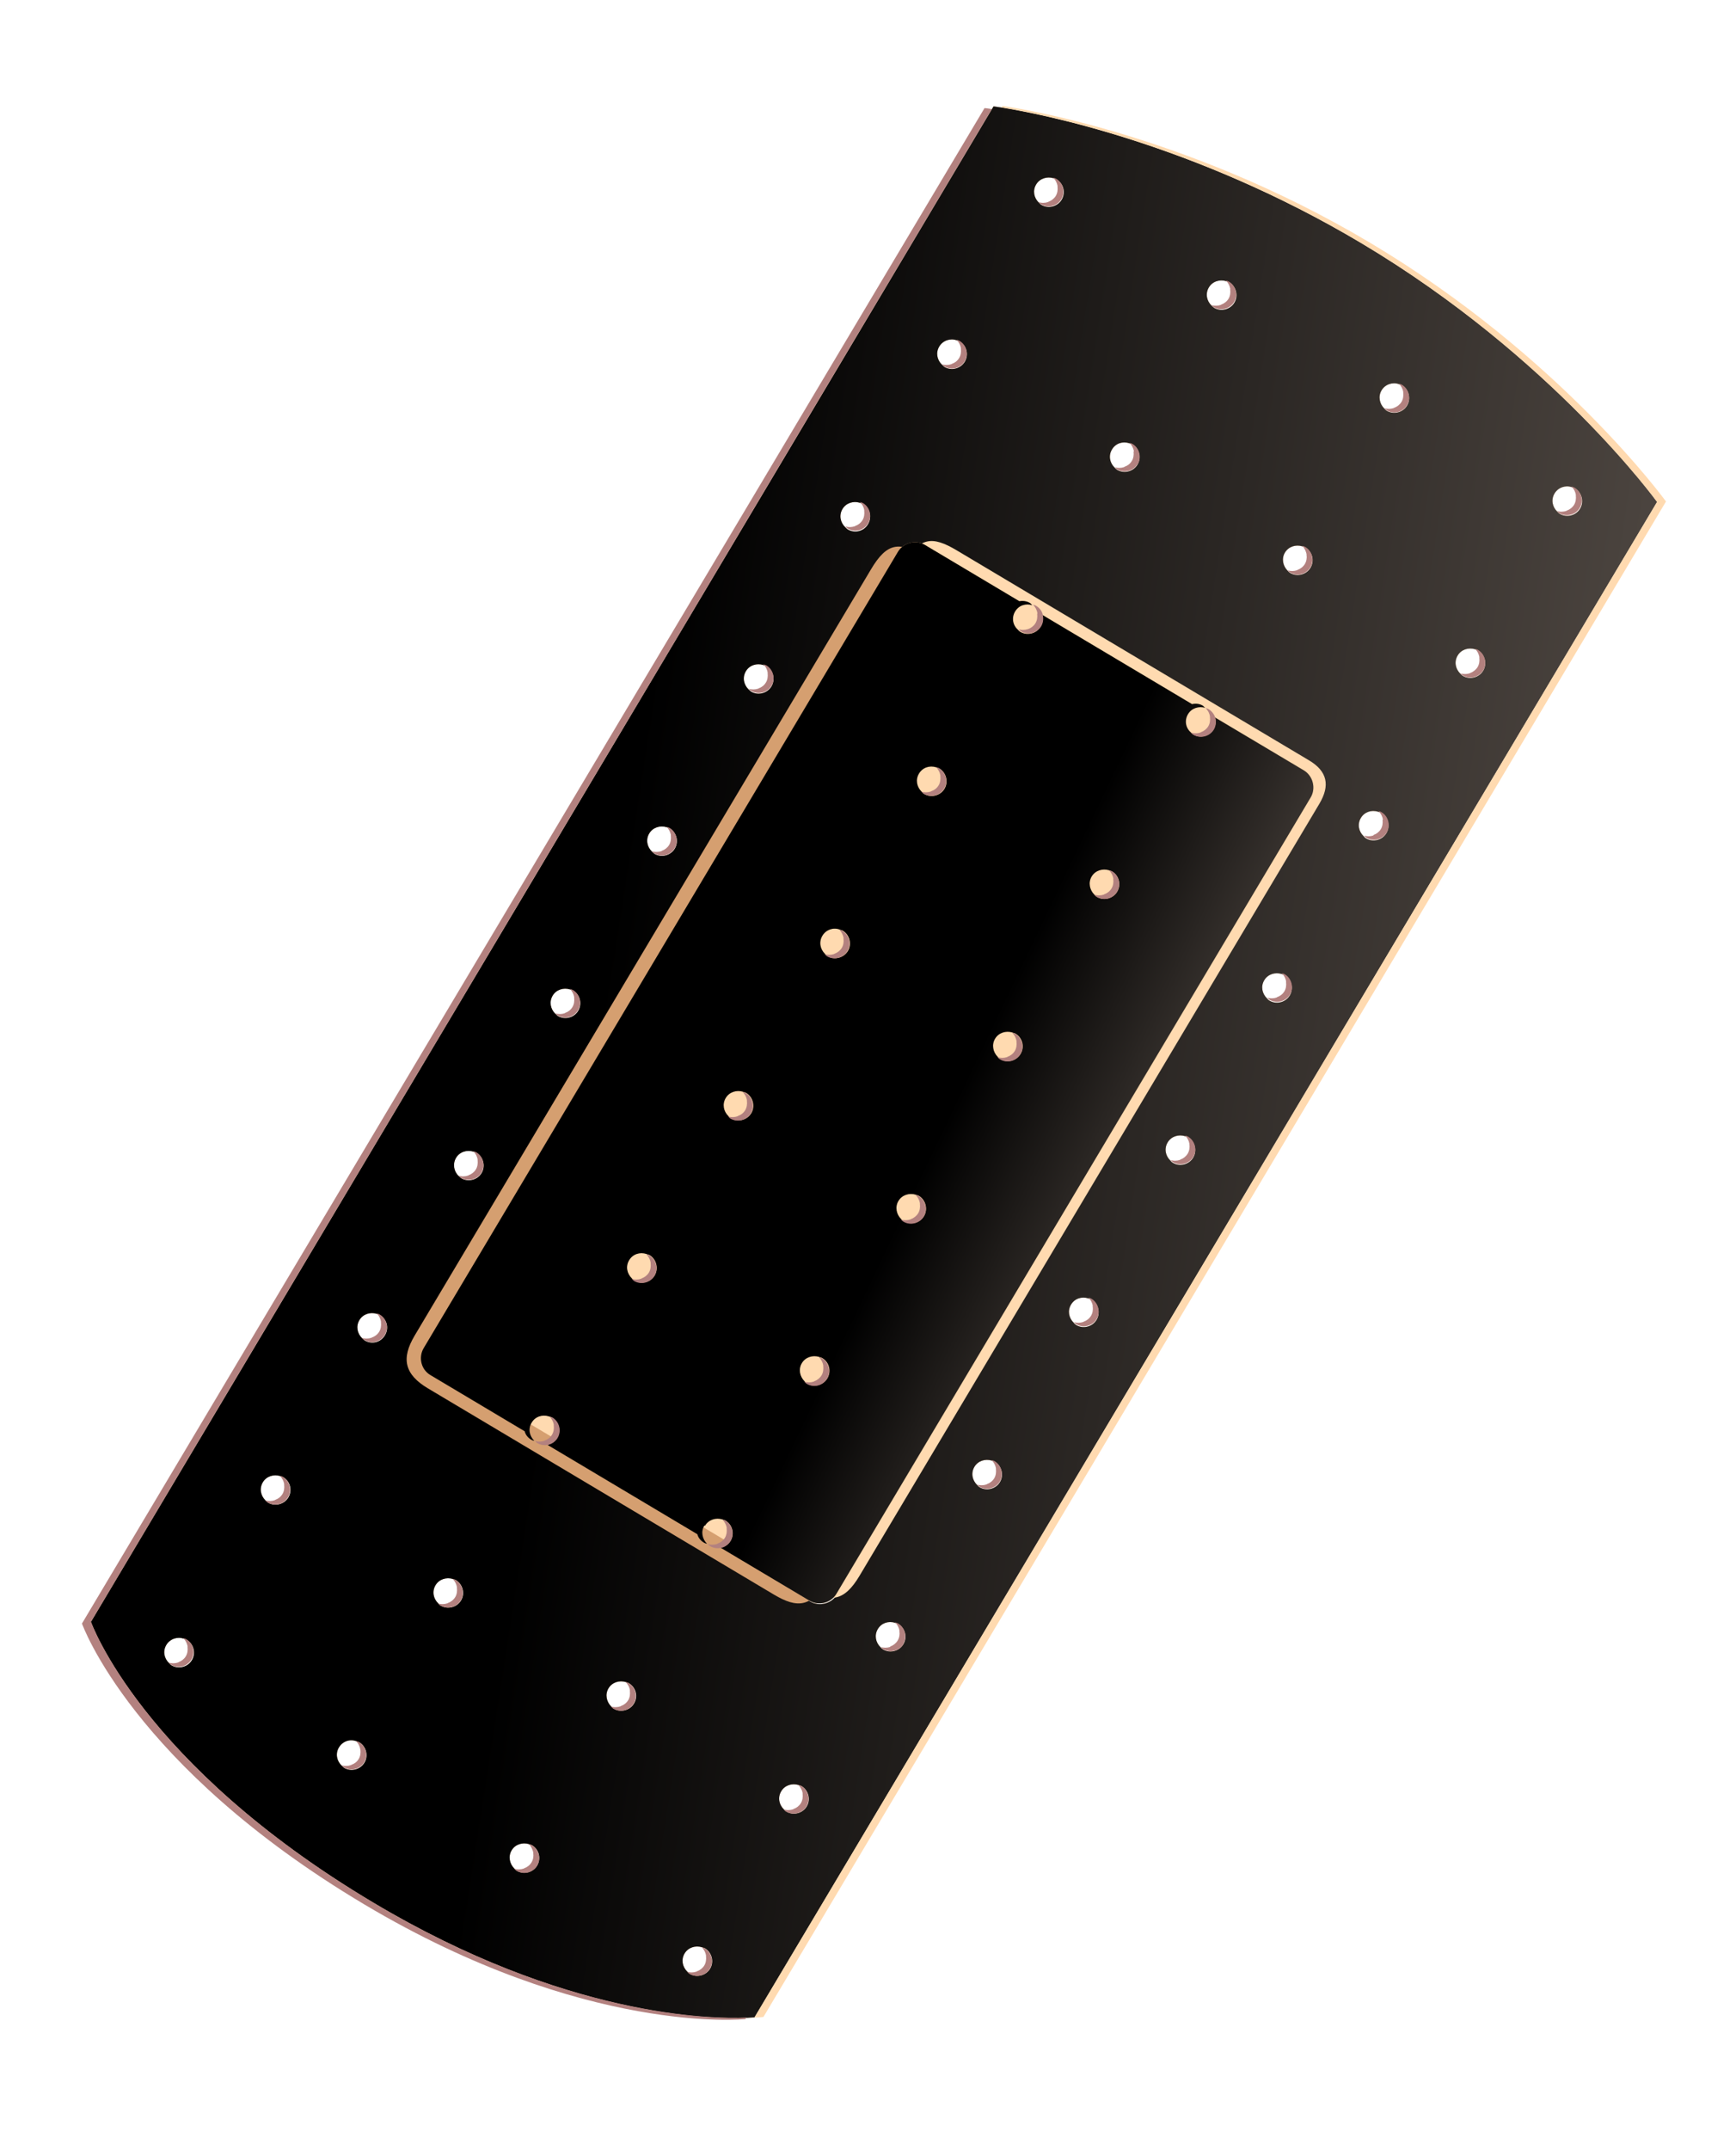 <svg width="42" height="52" viewBox="0 0 42 52" fill="none" xmlns="http://www.w3.org/2000/svg">
<path d="M9.031 46.014C13.673 48.78 17.206 48.837 18.058 48.798L18.075 48.8C18.188 48.794 18.255 48.788 18.255 48.788L40.091 12.138C40.091 12.138 37.555 8.634 32.941 5.884C28.849 3.447 25.118 2.744 24.238 2.602C24.113 2.582 24.037 2.573 24.037 2.573L2.2 39.223C2.2 39.223 3.415 42.668 9.031 46.014ZM12.444 45.19C12.33 45.076 12.29 44.898 12.378 44.75C12.466 44.602 12.642 44.552 12.796 44.598C12.816 44.61 12.844 44.609 12.871 44.625C13.046 44.729 13.096 44.95 12.996 45.118C12.896 45.286 12.671 45.343 12.503 45.243C12.476 45.227 12.46 45.208 12.444 45.19ZM8.325 42.754C8.325 42.754 8.282 42.719 8.266 42.7C8.145 42.583 8.112 42.408 8.2 42.261C8.288 42.113 8.461 42.052 8.618 42.109C8.638 42.121 8.673 42.124 8.693 42.136C8.861 42.236 8.918 42.461 8.818 42.629C8.718 42.797 8.493 42.854 8.325 42.754ZM16.629 47.683C16.508 47.565 16.475 47.391 16.563 47.243C16.651 47.096 16.827 47.045 16.981 47.092C17.001 47.104 17.029 47.102 17.056 47.118C17.224 47.218 17.281 47.444 17.181 47.611C17.081 47.779 16.856 47.837 16.688 47.736C16.661 47.72 16.645 47.702 16.629 47.683ZM10.603 38.777C10.482 38.66 10.449 38.485 10.537 38.338C10.625 38.19 10.801 38.14 10.955 38.186C10.975 38.198 11.004 38.197 11.03 38.213C11.198 38.313 11.255 38.538 11.155 38.706C11.055 38.874 10.83 38.931 10.662 38.831C10.635 38.815 10.619 38.796 10.603 38.777ZM6.484 36.341C6.484 36.341 6.441 36.306 6.425 36.288C6.304 36.17 6.271 35.996 6.359 35.848C6.447 35.7 6.623 35.65 6.777 35.697C6.797 35.709 6.825 35.707 6.852 35.723C7.027 35.827 7.077 36.048 6.977 36.216C6.877 36.384 6.652 36.441 6.484 36.341ZM14.788 41.271C14.674 41.157 14.634 40.979 14.722 40.831C14.81 40.683 14.986 40.633 15.14 40.679C15.16 40.691 15.188 40.69 15.215 40.706C15.39 40.81 15.44 41.031 15.34 41.199C15.24 41.367 15.015 41.424 14.847 41.324C14.82 41.308 14.804 41.289 14.788 41.271ZM18.966 43.76C18.845 43.642 18.812 43.468 18.901 43.32C18.988 43.173 19.164 43.122 19.318 43.169C19.339 43.181 19.367 43.179 19.394 43.196C19.561 43.295 19.619 43.521 19.518 43.689C19.418 43.856 19.193 43.913 19.025 43.813C18.998 43.797 18.982 43.779 18.966 43.76ZM17.05 37.321C16.97 37.273 16.916 37.195 16.89 37.116L13.262 34.955C13.177 34.977 13.087 34.96 13.006 34.912C12.979 34.896 12.963 34.877 12.947 34.858C12.927 34.846 12.899 34.848 12.872 34.832C12.791 34.784 12.737 34.706 12.712 34.627L10.428 33.266C10.213 33.138 10.133 32.845 10.269 32.616L21.743 13.357C21.875 13.136 22.169 13.056 22.39 13.188L24.681 14.553C24.763 14.538 24.857 14.548 24.937 14.596C24.964 14.612 24.98 14.631 24.997 14.649C25.017 14.662 25.045 14.66 25.072 14.676C25.152 14.724 25.206 14.802 25.232 14.881L28.859 17.042C28.945 17.02 29.035 17.038 29.116 17.085C29.142 17.102 29.159 17.12 29.175 17.139C29.195 17.151 29.223 17.149 29.25 17.166C29.331 17.213 29.384 17.291 29.41 17.37L31.56 18.651C31.782 18.783 31.858 19.083 31.725 19.305L20.251 38.564C20.119 38.785 19.819 38.861 19.597 38.729L17.454 37.453C17.368 37.474 17.279 37.457 17.198 37.409C17.171 37.393 17.155 37.374 17.139 37.356C17.119 37.344 17.09 37.345 17.064 37.329L17.05 37.321ZM8.821 32.418C8.821 32.418 8.778 32.383 8.762 32.365C8.641 32.247 8.608 32.073 8.696 31.925C8.784 31.777 8.96 31.727 9.114 31.774C9.134 31.786 9.163 31.784 9.189 31.8C9.364 31.904 9.418 32.119 9.314 32.293C9.21 32.468 8.996 32.522 8.821 32.418ZM11.159 28.495C11.159 28.495 11.116 28.461 11.099 28.442C10.981 28.335 10.946 28.15 11.034 28.002C11.122 27.854 11.297 27.804 11.452 27.851C11.472 27.863 11.5 27.861 11.527 27.877C11.695 27.977 11.752 28.203 11.652 28.37C11.552 28.538 11.326 28.595 11.159 28.495ZM13.496 24.572C13.496 24.572 13.453 24.538 13.437 24.519C13.316 24.401 13.283 24.227 13.371 24.079C13.459 23.931 13.635 23.881 13.789 23.928C13.809 23.94 13.837 23.938 13.864 23.954C14.039 24.058 14.089 24.279 13.989 24.447C13.889 24.615 13.664 24.672 13.496 24.572ZM15.833 20.649C15.833 20.649 15.79 20.615 15.774 20.596C15.653 20.478 15.62 20.304 15.708 20.156C15.796 20.009 15.972 19.958 16.126 20.005C16.146 20.017 16.175 20.015 16.201 20.031C16.376 20.135 16.426 20.357 16.326 20.524C16.226 20.692 16.001 20.749 15.833 20.649ZM18.171 16.726C18.171 16.726 18.128 16.692 18.111 16.673C17.99 16.555 17.958 16.381 18.046 16.233C18.134 16.085 18.309 16.035 18.464 16.082C18.484 16.094 18.512 16.092 18.539 16.108C18.713 16.212 18.764 16.434 18.664 16.602C18.564 16.769 18.338 16.826 18.171 16.726ZM20.508 12.803C20.508 12.803 20.465 12.769 20.449 12.75C20.328 12.632 20.295 12.458 20.383 12.31C20.471 12.162 20.647 12.112 20.801 12.159C20.821 12.171 20.849 12.169 20.876 12.185C21.051 12.29 21.101 12.511 21.001 12.678C20.901 12.847 20.683 12.908 20.508 12.803ZM33.417 19.658C33.586 19.758 33.642 19.983 33.542 20.151C33.442 20.319 33.217 20.376 33.049 20.276C33.022 20.26 33.006 20.241 32.99 20.222C32.869 20.105 32.836 19.93 32.924 19.782C33.012 19.635 33.181 19.581 33.342 19.631C33.362 19.643 33.391 19.642 33.417 19.658ZM31.08 23.581C31.248 23.681 31.305 23.906 31.205 24.074C31.105 24.242 30.88 24.299 30.712 24.199C30.685 24.183 30.669 24.164 30.653 24.145C30.532 24.027 30.499 23.853 30.587 23.706C30.675 23.558 30.851 23.508 31.005 23.554C31.025 23.566 31.053 23.565 31.08 23.581ZM28.743 27.504C28.911 27.604 28.968 27.829 28.868 27.997C28.768 28.165 28.543 28.222 28.375 28.122C28.348 28.106 28.332 28.087 28.316 28.068C28.194 27.951 28.162 27.776 28.25 27.628C28.338 27.481 28.513 27.43 28.668 27.477C28.688 27.489 28.716 27.488 28.743 27.504ZM26.406 31.427C26.573 31.527 26.631 31.752 26.53 31.92C26.43 32.088 26.205 32.145 26.037 32.045C26.011 32.029 25.994 32.01 25.978 31.991C25.857 31.873 25.824 31.699 25.912 31.551C26 31.404 26.169 31.349 26.33 31.4C26.351 31.412 26.379 31.411 26.406 31.427ZM24.068 35.349C24.236 35.45 24.293 35.675 24.193 35.843C24.093 36.011 23.868 36.068 23.7 35.968C23.673 35.952 23.657 35.933 23.641 35.914C23.52 35.796 23.487 35.622 23.575 35.474C23.663 35.327 23.839 35.276 23.993 35.323C24.013 35.335 24.041 35.334 24.068 35.349ZM21.303 39.837C21.183 39.719 21.15 39.545 21.238 39.397C21.326 39.25 21.495 39.196 21.656 39.246C21.676 39.258 21.704 39.257 21.731 39.273C21.899 39.373 21.96 39.591 21.856 39.766C21.756 39.934 21.531 39.991 21.363 39.891C21.336 39.874 21.32 39.856 21.303 39.837ZM26.968 11.31C26.847 11.192 26.814 11.018 26.903 10.87C26.991 10.722 27.159 10.668 27.32 10.719C27.341 10.731 27.375 10.733 27.396 10.745C27.564 10.845 27.621 11.07 27.52 11.238C27.421 11.406 27.195 11.463 27.027 11.363C27.001 11.347 26.984 11.328 26.968 11.31ZM22.849 8.874C22.849 8.874 22.806 8.839 22.79 8.82C22.669 8.703 22.636 8.528 22.724 8.381C22.812 8.233 22.992 8.176 23.142 8.229C23.162 8.241 23.191 8.24 23.217 8.256C23.392 8.36 23.442 8.581 23.342 8.749C23.242 8.917 23.017 8.974 22.849 8.874ZM31.153 13.803C31.039 13.69 31 13.511 31.087 13.364C31.176 13.216 31.351 13.165 31.505 13.212C31.526 13.224 31.554 13.223 31.581 13.239C31.755 13.343 31.806 13.564 31.706 13.732C31.605 13.9 31.38 13.957 31.212 13.857C31.186 13.841 31.169 13.822 31.153 13.803ZM35.331 16.293C35.21 16.175 35.178 16.001 35.266 15.853C35.354 15.705 35.529 15.655 35.684 15.701C35.704 15.713 35.732 15.712 35.759 15.728C35.927 15.828 35.984 16.053 35.884 16.221C35.784 16.389 35.559 16.446 35.391 16.346C35.364 16.33 35.348 16.311 35.331 16.293ZM33.491 9.88C33.376 9.767 33.337 9.588 33.425 9.44C33.513 9.293 33.692 9.236 33.843 9.289C33.863 9.301 33.891 9.3 33.918 9.316C34.086 9.416 34.143 9.641 34.043 9.809C33.943 9.977 33.718 10.034 33.55 9.934C33.523 9.918 33.507 9.899 33.491 9.88ZM29.372 7.444C29.372 7.444 29.328 7.409 29.312 7.391C29.191 7.273 29.159 7.099 29.247 6.951C29.335 6.803 29.51 6.753 29.665 6.8C29.685 6.812 29.713 6.81 29.74 6.826C29.908 6.926 29.965 7.151 29.865 7.319C29.765 7.487 29.539 7.544 29.372 7.444ZM37.675 12.373C37.554 12.256 37.522 12.082 37.61 11.934C37.698 11.786 37.877 11.729 38.028 11.782C38.048 11.794 38.076 11.793 38.103 11.809C38.271 11.909 38.328 12.134 38.228 12.302C38.128 12.47 37.903 12.527 37.735 12.427C37.708 12.411 37.692 12.392 37.675 12.373ZM25.686 4.83C25.586 4.998 25.361 5.055 25.193 4.955C25.166 4.939 25.15 4.92 25.134 4.901C25.013 4.784 24.98 4.609 25.068 4.462C25.156 4.314 25.332 4.264 25.486 4.31C25.506 4.322 25.535 4.321 25.561 4.337C25.736 4.441 25.786 4.662 25.686 4.83ZM4.024 39.782C4.113 39.634 4.292 39.577 4.442 39.63C4.463 39.642 4.491 39.641 4.518 39.657C4.692 39.761 4.743 39.982 4.642 40.15C4.542 40.318 4.317 40.375 4.149 40.275C4.122 40.259 4.106 40.24 4.09 40.221C3.969 40.104 3.936 39.93 4.024 39.782Z" fill="#E5B884"/>
<path style="mix-blend-mode:screen" d="M9.031 46.014C13.673 48.78 17.206 48.837 18.058 48.798L18.075 48.8C18.188 48.794 18.255 48.788 18.255 48.788L40.091 12.138C40.091 12.138 37.555 8.634 32.941 5.884C28.849 3.447 25.118 2.744 24.238 2.602C24.113 2.582 24.037 2.573 24.037 2.573L2.2 39.223C2.2 39.223 3.415 42.668 9.031 46.014ZM12.444 45.19C12.33 45.076 12.29 44.898 12.378 44.75C12.466 44.602 12.642 44.552 12.796 44.598C12.816 44.61 12.844 44.609 12.871 44.625C13.046 44.729 13.096 44.95 12.996 45.118C12.896 45.286 12.671 45.343 12.503 45.243C12.476 45.227 12.46 45.208 12.444 45.19ZM8.325 42.754C8.325 42.754 8.282 42.719 8.266 42.7C8.145 42.583 8.112 42.408 8.2 42.261C8.288 42.113 8.461 42.052 8.618 42.109C8.638 42.121 8.673 42.124 8.693 42.136C8.861 42.236 8.918 42.461 8.818 42.629C8.718 42.797 8.493 42.854 8.325 42.754ZM16.629 47.683C16.508 47.565 16.475 47.391 16.563 47.243C16.651 47.096 16.827 47.045 16.981 47.092C17.001 47.104 17.029 47.102 17.056 47.118C17.224 47.218 17.281 47.444 17.181 47.611C17.081 47.779 16.856 47.837 16.688 47.736C16.661 47.72 16.645 47.702 16.629 47.683ZM10.603 38.777C10.482 38.66 10.449 38.485 10.537 38.338C10.625 38.19 10.801 38.14 10.955 38.186C10.975 38.198 11.004 38.197 11.03 38.213C11.198 38.313 11.255 38.538 11.155 38.706C11.055 38.874 10.83 38.931 10.662 38.831C10.635 38.815 10.619 38.796 10.603 38.777ZM6.484 36.341C6.484 36.341 6.441 36.306 6.425 36.288C6.304 36.17 6.271 35.996 6.359 35.848C6.447 35.7 6.623 35.65 6.777 35.697C6.797 35.709 6.825 35.707 6.852 35.723C7.027 35.827 7.077 36.048 6.977 36.216C6.877 36.384 6.652 36.441 6.484 36.341ZM14.788 41.271C14.674 41.157 14.634 40.979 14.722 40.831C14.81 40.683 14.986 40.633 15.14 40.679C15.16 40.691 15.188 40.69 15.215 40.706C15.39 40.81 15.44 41.031 15.34 41.199C15.24 41.367 15.015 41.424 14.847 41.324C14.82 41.308 14.804 41.289 14.788 41.271ZM18.966 43.76C18.845 43.642 18.812 43.468 18.901 43.32C18.988 43.173 19.164 43.122 19.318 43.169C19.339 43.181 19.367 43.179 19.394 43.196C19.561 43.295 19.619 43.521 19.518 43.689C19.418 43.856 19.193 43.913 19.025 43.813C18.998 43.797 18.982 43.779 18.966 43.76ZM17.05 37.321C16.97 37.273 16.916 37.195 16.89 37.116L13.262 34.955C13.177 34.977 13.087 34.96 13.006 34.912C12.979 34.896 12.963 34.877 12.947 34.858C12.927 34.846 12.899 34.848 12.872 34.832C12.791 34.784 12.737 34.706 12.712 34.627L10.428 33.266C10.213 33.138 10.133 32.845 10.269 32.616L21.743 13.357C21.875 13.136 22.169 13.056 22.39 13.188L24.681 14.553C24.763 14.538 24.857 14.548 24.937 14.596C24.964 14.612 24.98 14.631 24.997 14.649C25.017 14.662 25.045 14.66 25.072 14.676C25.152 14.724 25.206 14.802 25.232 14.881L28.859 17.042C28.945 17.02 29.035 17.038 29.116 17.085C29.142 17.102 29.159 17.12 29.175 17.139C29.195 17.151 29.223 17.149 29.25 17.166C29.331 17.213 29.384 17.291 29.41 17.37L31.56 18.651C31.782 18.783 31.858 19.083 31.725 19.305L20.251 38.564C20.119 38.785 19.819 38.861 19.597 38.729L17.454 37.453C17.368 37.474 17.279 37.457 17.198 37.409C17.171 37.393 17.155 37.374 17.139 37.356C17.119 37.344 17.09 37.345 17.064 37.329L17.05 37.321ZM8.821 32.418C8.821 32.418 8.778 32.383 8.762 32.365C8.641 32.247 8.608 32.073 8.696 31.925C8.784 31.777 8.96 31.727 9.114 31.774C9.134 31.786 9.163 31.784 9.189 31.8C9.364 31.904 9.418 32.119 9.314 32.293C9.21 32.468 8.996 32.522 8.821 32.418ZM11.159 28.495C11.159 28.495 11.116 28.461 11.099 28.442C10.981 28.335 10.946 28.15 11.034 28.002C11.122 27.854 11.297 27.804 11.452 27.851C11.472 27.863 11.5 27.861 11.527 27.877C11.695 27.977 11.752 28.203 11.652 28.37C11.552 28.538 11.326 28.595 11.159 28.495ZM13.496 24.572C13.496 24.572 13.453 24.538 13.437 24.519C13.316 24.401 13.283 24.227 13.371 24.079C13.459 23.931 13.635 23.881 13.789 23.928C13.809 23.94 13.837 23.938 13.864 23.954C14.039 24.058 14.089 24.279 13.989 24.447C13.889 24.615 13.664 24.672 13.496 24.572ZM15.833 20.649C15.833 20.649 15.79 20.615 15.774 20.596C15.653 20.478 15.62 20.304 15.708 20.156C15.796 20.009 15.972 19.958 16.126 20.005C16.146 20.017 16.175 20.015 16.201 20.031C16.376 20.135 16.426 20.357 16.326 20.524C16.226 20.692 16.001 20.749 15.833 20.649ZM18.171 16.726C18.171 16.726 18.128 16.692 18.111 16.673C17.99 16.555 17.958 16.381 18.046 16.233C18.134 16.085 18.309 16.035 18.464 16.082C18.484 16.094 18.512 16.092 18.539 16.108C18.713 16.212 18.764 16.434 18.664 16.602C18.564 16.769 18.338 16.826 18.171 16.726ZM20.508 12.803C20.508 12.803 20.465 12.769 20.449 12.75C20.328 12.632 20.295 12.458 20.383 12.31C20.471 12.162 20.647 12.112 20.801 12.159C20.821 12.171 20.849 12.169 20.876 12.185C21.051 12.29 21.101 12.511 21.001 12.678C20.901 12.847 20.683 12.908 20.508 12.803ZM33.417 19.658C33.586 19.758 33.642 19.983 33.542 20.151C33.442 20.319 33.217 20.376 33.049 20.276C33.022 20.26 33.006 20.241 32.99 20.222C32.869 20.105 32.836 19.93 32.924 19.782C33.012 19.635 33.181 19.581 33.342 19.631C33.362 19.643 33.391 19.642 33.417 19.658ZM31.08 23.581C31.248 23.681 31.305 23.906 31.205 24.074C31.105 24.242 30.88 24.299 30.712 24.199C30.685 24.183 30.669 24.164 30.653 24.145C30.532 24.027 30.499 23.853 30.587 23.706C30.675 23.558 30.851 23.508 31.005 23.554C31.025 23.566 31.053 23.565 31.08 23.581ZM28.743 27.504C28.911 27.604 28.968 27.829 28.868 27.997C28.768 28.165 28.543 28.222 28.375 28.122C28.348 28.106 28.332 28.087 28.316 28.068C28.194 27.951 28.162 27.776 28.25 27.628C28.338 27.481 28.513 27.43 28.668 27.477C28.688 27.489 28.716 27.488 28.743 27.504ZM26.406 31.427C26.573 31.527 26.631 31.752 26.53 31.92C26.43 32.088 26.205 32.145 26.037 32.045C26.011 32.029 25.994 32.01 25.978 31.991C25.857 31.873 25.824 31.699 25.912 31.551C26 31.404 26.169 31.349 26.33 31.4C26.351 31.412 26.379 31.411 26.406 31.427ZM24.068 35.349C24.236 35.45 24.293 35.675 24.193 35.843C24.093 36.011 23.868 36.068 23.7 35.968C23.673 35.952 23.657 35.933 23.641 35.914C23.52 35.796 23.487 35.622 23.575 35.474C23.663 35.327 23.839 35.276 23.993 35.323C24.013 35.335 24.041 35.334 24.068 35.349ZM21.303 39.837C21.183 39.719 21.15 39.545 21.238 39.397C21.326 39.25 21.495 39.196 21.656 39.246C21.676 39.258 21.704 39.257 21.731 39.273C21.899 39.373 21.96 39.591 21.856 39.766C21.756 39.934 21.531 39.991 21.363 39.891C21.336 39.874 21.32 39.856 21.303 39.837ZM26.968 11.31C26.847 11.192 26.814 11.018 26.903 10.87C26.991 10.722 27.159 10.668 27.32 10.719C27.341 10.731 27.375 10.733 27.396 10.745C27.564 10.845 27.621 11.07 27.52 11.238C27.421 11.406 27.195 11.463 27.027 11.363C27.001 11.347 26.984 11.328 26.968 11.31ZM22.849 8.874C22.849 8.874 22.806 8.839 22.79 8.82C22.669 8.703 22.636 8.528 22.724 8.381C22.812 8.233 22.992 8.176 23.142 8.229C23.162 8.241 23.191 8.24 23.217 8.256C23.392 8.36 23.442 8.581 23.342 8.749C23.242 8.917 23.017 8.974 22.849 8.874ZM31.153 13.803C31.039 13.69 31 13.511 31.087 13.364C31.176 13.216 31.351 13.165 31.505 13.212C31.526 13.224 31.554 13.223 31.581 13.239C31.755 13.343 31.806 13.564 31.706 13.732C31.605 13.9 31.38 13.957 31.212 13.857C31.186 13.841 31.169 13.822 31.153 13.803ZM35.331 16.293C35.21 16.175 35.178 16.001 35.266 15.853C35.354 15.705 35.529 15.655 35.684 15.701C35.704 15.713 35.732 15.712 35.759 15.728C35.927 15.828 35.984 16.053 35.884 16.221C35.784 16.389 35.559 16.446 35.391 16.346C35.364 16.33 35.348 16.311 35.331 16.293ZM33.491 9.88C33.376 9.767 33.337 9.588 33.425 9.44C33.513 9.293 33.692 9.236 33.843 9.289C33.863 9.301 33.891 9.3 33.918 9.316C34.086 9.416 34.143 9.641 34.043 9.809C33.943 9.977 33.718 10.034 33.55 9.934C33.523 9.918 33.507 9.899 33.491 9.88ZM29.372 7.444C29.372 7.444 29.328 7.409 29.312 7.391C29.191 7.273 29.159 7.099 29.247 6.951C29.335 6.803 29.51 6.753 29.665 6.8C29.685 6.812 29.713 6.81 29.74 6.826C29.908 6.926 29.965 7.151 29.865 7.319C29.765 7.487 29.539 7.544 29.372 7.444ZM37.675 12.373C37.554 12.256 37.522 12.082 37.61 11.934C37.698 11.786 37.877 11.729 38.028 11.782C38.048 11.794 38.076 11.793 38.103 11.809C38.271 11.909 38.328 12.134 38.228 12.302C38.128 12.47 37.903 12.527 37.735 12.427C37.708 12.411 37.692 12.392 37.675 12.373ZM25.686 4.83C25.586 4.998 25.361 5.055 25.193 4.955C25.166 4.939 25.15 4.92 25.134 4.901C25.013 4.784 24.98 4.609 25.068 4.462C25.156 4.314 25.332 4.264 25.486 4.31C25.506 4.322 25.535 4.321 25.561 4.337C25.736 4.441 25.786 4.662 25.686 4.83ZM4.024 39.782C4.113 39.634 4.292 39.577 4.442 39.63C4.463 39.642 4.491 39.641 4.518 39.657C4.692 39.761 4.743 39.982 4.642 40.15C4.542 40.318 4.317 40.375 4.149 40.275C4.122 40.259 4.106 40.24 4.09 40.221C3.969 40.104 3.936 39.93 4.024 39.782Z" fill="url(#paint0_linear_1354_15188)"/>
<path d="M10.027 32.308L21.073 13.768C21.457 13.123 21.751 13.089 22.349 13.445L30.873 18.524C31.317 18.788 31.382 19.137 31.122 19.573L20 38.241C19.627 38.866 19.295 38.904 18.724 38.564L10.354 33.577C9.79 33.241 9.699 32.859 10.031 32.302L10.027 32.308Z" fill="#D59F70"/>
<path d="M10.825 32.173L21.871 13.633C22.255 12.989 22.549 12.954 23.147 13.31L31.671 18.389C32.114 18.653 32.184 18.995 31.92 19.439L20.797 38.106C20.425 38.731 20.093 38.77 19.522 38.429L11.152 33.442C10.709 33.178 10.565 32.61 10.829 32.167L10.825 32.173Z" fill="#FFDAB0"/>
<path d="M17.058 36.897C17.146 36.749 17.321 36.699 17.476 36.745C17.496 36.757 17.524 36.756 17.551 36.772C17.719 36.872 17.78 37.09 17.676 37.265C17.624 37.352 17.535 37.409 17.439 37.433L19.582 38.71C19.803 38.842 20.1 38.773 20.236 38.544L31.71 19.285C31.842 19.064 31.766 18.764 31.545 18.631L29.395 17.351C29.424 17.44 29.416 17.545 29.36 17.639C29.26 17.807 29.035 17.864 28.867 17.764C28.84 17.748 28.824 17.729 28.808 17.71C28.682 17.6 28.654 17.419 28.742 17.271C28.83 17.123 29.005 17.073 29.16 17.119C29.133 17.103 29.121 17.078 29.101 17.066C29.02 17.018 28.926 17.008 28.84 17.029L25.213 14.868C25.241 14.958 25.234 15.062 25.177 15.156C25.078 15.324 24.852 15.381 24.684 15.281C24.657 15.265 24.641 15.247 24.625 15.228C24.5 15.117 24.471 14.936 24.559 14.788C24.648 14.64 24.816 14.586 24.977 14.637C24.957 14.625 24.945 14.599 24.918 14.583C24.838 14.535 24.744 14.525 24.662 14.54L22.371 13.175C22.156 13.047 21.856 13.123 21.724 13.345L10.25 32.603C10.118 32.825 10.187 33.121 10.409 33.253L12.693 34.614C12.714 34.7 12.772 34.771 12.853 34.819C12.88 34.835 12.904 34.84 12.928 34.845C12.807 34.728 12.774 34.554 12.862 34.406C12.95 34.258 13.119 34.204 13.28 34.254C13.3 34.266 13.328 34.265 13.355 34.281C13.523 34.381 13.584 34.599 13.48 34.774C13.428 34.861 13.34 34.918 13.243 34.942L16.871 37.104C16.892 37.189 16.95 37.26 17.031 37.308C17.058 37.324 17.082 37.33 17.106 37.335C16.992 37.221 16.952 37.043 17.04 36.895L17.058 36.897ZM22.299 19.148C22.178 19.03 22.145 18.856 22.233 18.709C22.321 18.561 22.49 18.506 22.651 18.557C22.671 18.569 22.706 18.572 22.726 18.584C22.894 18.684 22.951 18.909 22.851 19.077C22.751 19.245 22.526 19.302 22.358 19.202C22.331 19.186 22.315 19.167 22.299 19.148ZM26.477 21.637C26.363 21.524 26.323 21.346 26.411 21.198C26.499 21.05 26.675 21 26.829 21.046C26.849 21.058 26.877 21.057 26.904 21.073C27.079 21.177 27.129 21.398 27.029 21.566C26.929 21.734 26.704 21.791 26.536 21.691C26.509 21.675 26.493 21.656 26.477 21.637ZM19.961 23.071C19.84 22.953 19.808 22.779 19.896 22.631C19.984 22.484 20.156 22.423 20.314 22.48C20.334 22.492 20.362 22.491 20.389 22.506C20.557 22.607 20.614 22.832 20.514 23C20.413 23.168 20.188 23.225 20.02 23.125C19.994 23.108 19.977 23.09 19.961 23.071ZM24.14 25.561C24.025 25.447 23.986 25.269 24.074 25.121C24.162 24.973 24.337 24.923 24.492 24.969C24.512 24.981 24.54 24.98 24.567 24.996C24.742 25.1 24.792 25.321 24.692 25.489C24.592 25.657 24.367 25.714 24.199 25.614C24.172 25.598 24.156 25.579 24.14 25.561ZM17.624 26.994C17.503 26.876 17.47 26.702 17.558 26.554C17.646 26.407 17.822 26.356 17.976 26.403C17.996 26.415 18.024 26.413 18.051 26.43C18.219 26.53 18.276 26.755 18.176 26.923C18.076 27.09 17.851 27.148 17.683 27.047C17.656 27.032 17.64 27.013 17.624 26.994ZM21.802 29.483C21.688 29.37 21.648 29.192 21.736 29.044C21.825 28.896 22 28.846 22.154 28.892C22.175 28.904 22.203 28.903 22.23 28.919C22.398 29.019 22.454 29.244 22.355 29.412C22.254 29.58 22.029 29.637 21.861 29.537C21.834 29.521 21.818 29.502 21.802 29.483ZM15.287 30.917C15.166 30.799 15.133 30.625 15.221 30.477C15.309 30.33 15.478 30.275 15.639 30.326C15.659 30.338 15.694 30.34 15.714 30.352C15.882 30.453 15.939 30.678 15.839 30.846C15.739 31.014 15.514 31.07 15.346 30.971C15.319 30.954 15.303 30.936 15.287 30.917ZM19.465 33.406C19.351 33.293 19.311 33.115 19.399 32.967C19.487 32.819 19.663 32.769 19.817 32.815C19.837 32.827 19.865 32.826 19.892 32.842C20.067 32.946 20.117 33.167 20.017 33.335C19.917 33.503 19.692 33.56 19.524 33.46C19.497 33.444 19.481 33.425 19.465 33.406Z" fill="#EDBE88"/>
<path style="mix-blend-mode:screen" d="M17.058 36.897C17.146 36.749 17.321 36.699 17.476 36.745C17.496 36.757 17.524 36.756 17.551 36.772C17.719 36.872 17.78 37.09 17.676 37.265C17.624 37.352 17.535 37.409 17.439 37.433L19.582 38.71C19.803 38.842 20.1 38.773 20.236 38.544L31.71 19.285C31.842 19.064 31.766 18.764 31.545 18.631L29.395 17.351C29.424 17.44 29.416 17.545 29.36 17.639C29.26 17.807 29.035 17.864 28.867 17.764C28.84 17.748 28.824 17.729 28.808 17.71C28.682 17.6 28.654 17.419 28.742 17.271C28.83 17.123 29.005 17.073 29.16 17.119C29.133 17.103 29.121 17.078 29.101 17.066C29.02 17.018 28.926 17.008 28.84 17.029L25.213 14.868C25.241 14.958 25.234 15.062 25.177 15.156C25.078 15.324 24.852 15.381 24.684 15.281C24.657 15.265 24.641 15.247 24.625 15.228C24.5 15.117 24.471 14.936 24.559 14.788C24.648 14.64 24.816 14.586 24.977 14.637C24.957 14.625 24.945 14.599 24.918 14.583C24.838 14.535 24.744 14.525 24.662 14.54L22.371 13.175C22.156 13.047 21.856 13.123 21.724 13.345L10.25 32.603C10.118 32.825 10.187 33.121 10.409 33.253L12.693 34.614C12.714 34.7 12.772 34.771 12.853 34.819C12.88 34.835 12.904 34.84 12.928 34.845C12.807 34.728 12.774 34.554 12.862 34.406C12.95 34.258 13.119 34.204 13.28 34.254C13.3 34.266 13.328 34.265 13.355 34.281C13.523 34.381 13.584 34.599 13.48 34.774C13.428 34.861 13.34 34.918 13.243 34.942L16.871 37.104C16.892 37.189 16.95 37.26 17.031 37.308C17.058 37.324 17.082 37.33 17.106 37.335C16.992 37.221 16.952 37.043 17.04 36.895L17.058 36.897ZM22.299 19.148C22.178 19.03 22.145 18.856 22.233 18.709C22.321 18.561 22.49 18.506 22.651 18.557C22.671 18.569 22.706 18.572 22.726 18.584C22.894 18.684 22.951 18.909 22.851 19.077C22.751 19.245 22.526 19.302 22.358 19.202C22.331 19.186 22.315 19.167 22.299 19.148ZM26.477 21.637C26.363 21.524 26.323 21.346 26.411 21.198C26.499 21.05 26.675 21 26.829 21.046C26.849 21.058 26.877 21.057 26.904 21.073C27.079 21.177 27.129 21.398 27.029 21.566C26.929 21.734 26.704 21.791 26.536 21.691C26.509 21.675 26.493 21.656 26.477 21.637ZM19.961 23.071C19.84 22.953 19.808 22.779 19.896 22.631C19.984 22.484 20.156 22.423 20.314 22.48C20.334 22.492 20.362 22.491 20.389 22.506C20.557 22.607 20.614 22.832 20.514 23C20.413 23.168 20.188 23.225 20.02 23.125C19.994 23.108 19.977 23.09 19.961 23.071ZM24.14 25.561C24.025 25.447 23.986 25.269 24.074 25.121C24.162 24.973 24.337 24.923 24.492 24.969C24.512 24.981 24.54 24.98 24.567 24.996C24.742 25.1 24.792 25.321 24.692 25.489C24.592 25.657 24.367 25.714 24.199 25.614C24.172 25.598 24.156 25.579 24.14 25.561ZM17.624 26.994C17.503 26.876 17.47 26.702 17.558 26.554C17.646 26.407 17.822 26.356 17.976 26.403C17.996 26.415 18.024 26.413 18.051 26.43C18.219 26.53 18.276 26.755 18.176 26.923C18.076 27.09 17.851 27.148 17.683 27.047C17.656 27.032 17.64 27.013 17.624 26.994ZM21.802 29.483C21.688 29.37 21.648 29.192 21.736 29.044C21.825 28.896 22 28.846 22.154 28.892C22.175 28.904 22.203 28.903 22.23 28.919C22.398 29.019 22.454 29.244 22.355 29.412C22.254 29.58 22.029 29.637 21.861 29.537C21.834 29.521 21.818 29.502 21.802 29.483ZM15.287 30.917C15.166 30.799 15.133 30.625 15.221 30.477C15.309 30.33 15.478 30.275 15.639 30.326C15.659 30.338 15.694 30.34 15.714 30.352C15.882 30.453 15.939 30.678 15.839 30.846C15.739 31.014 15.514 31.07 15.346 30.971C15.319 30.954 15.303 30.936 15.287 30.917ZM19.465 33.406C19.351 33.293 19.311 33.115 19.399 32.967C19.487 32.819 19.663 32.769 19.817 32.815C19.837 32.827 19.865 32.826 19.892 32.842C20.067 32.946 20.117 33.167 20.017 33.335C19.917 33.503 19.692 33.56 19.524 33.46C19.497 33.444 19.481 33.425 19.465 33.406Z" fill="url(#paint1_linear_1354_15188)"/>
<path d="M18.041 48.823L18.057 48.796C17.21 48.828 13.672 48.778 9.03 46.012C3.415 42.666 2.2 39.221 2.2 39.221L23.996 2.638C23.889 2.619 23.819 2.614 23.819 2.614L1.983 39.264C1.983 39.264 3.198 42.71 8.813 46.056C14.16 49.241 18.037 48.83 18.037 48.83L18.041 48.823Z" fill="#B3817F"/>
<path d="M40.092 12.137L18.255 48.787C18.255 48.787 18.195 48.797 18.076 48.799C18.332 48.796 18.47 48.779 18.47 48.779L40.306 12.128C40.306 12.128 37.77 8.624 33.155 5.875C28.541 3.125 24.252 2.563 24.252 2.563L24.232 2.597C25.112 2.739 28.85 3.446 32.934 5.879C37.549 8.629 40.085 12.133 40.085 12.133L40.092 12.137Z" fill="#FFDAB0"/>
<path d="M38.218 12.286C38.318 12.118 38.261 11.893 38.093 11.793C38.066 11.777 38.042 11.771 38.018 11.766C38.077 11.819 38.114 11.896 38.126 11.967C38.126 11.967 38.122 11.973 38.125 11.984C38.133 12.062 38.124 12.138 38.084 12.206C38.044 12.273 37.977 12.324 37.909 12.347C37.909 12.347 37.909 12.347 37.894 12.356C37.826 12.379 37.741 12.384 37.666 12.357C37.686 12.369 37.698 12.395 37.725 12.411C37.893 12.511 38.118 12.454 38.218 12.286Z" fill="#B3817F"/>
<path d="M34.042 9.798C34.142 9.63 34.085 9.405 33.917 9.305C33.89 9.289 33.866 9.284 33.842 9.279C33.901 9.332 33.938 9.408 33.95 9.479C33.95 9.479 33.946 9.486 33.949 9.497C33.957 9.575 33.948 9.651 33.908 9.718C33.868 9.785 33.801 9.837 33.732 9.86C33.732 9.86 33.728 9.866 33.718 9.869C33.649 9.892 33.565 9.896 33.49 9.87C33.49 9.87 33.522 9.907 33.549 9.923C33.724 10.027 33.942 9.966 34.042 9.798Z" fill="#B3817F"/>
<path d="M29.857 7.304C29.957 7.136 29.9 6.911 29.732 6.811C29.705 6.795 29.681 6.79 29.657 6.784C29.716 6.838 29.752 6.914 29.765 6.985C29.765 6.985 29.761 6.992 29.763 7.003C29.772 7.08 29.763 7.157 29.723 7.224C29.683 7.291 29.616 7.342 29.547 7.365C29.547 7.365 29.543 7.372 29.533 7.375C29.464 7.398 29.38 7.402 29.305 7.376C29.325 7.388 29.337 7.413 29.364 7.429C29.532 7.529 29.757 7.472 29.857 7.304Z" fill="#B3817F"/>
<path d="M25.478 4.296C25.537 4.35 25.574 4.426 25.586 4.497C25.586 4.497 25.582 4.504 25.585 4.514C25.593 4.592 25.584 4.669 25.544 4.736C25.504 4.803 25.437 4.854 25.369 4.877C25.369 4.877 25.365 4.884 25.354 4.887C25.286 4.91 25.201 4.914 25.126 4.887C25.126 4.887 25.158 4.925 25.185 4.941C25.36 5.045 25.578 4.984 25.678 4.816C25.778 4.648 25.721 4.423 25.553 4.323C25.526 4.307 25.502 4.301 25.478 4.296Z" fill="#B3817F"/>
<path d="M35.884 16.211C35.984 16.043 35.927 15.818 35.759 15.718C35.732 15.702 35.708 15.697 35.684 15.692C35.743 15.745 35.779 15.821 35.792 15.893C35.792 15.893 35.788 15.899 35.79 15.91C35.799 15.988 35.789 16.064 35.749 16.131C35.709 16.198 35.642 16.25 35.574 16.273C35.574 16.273 35.57 16.279 35.559 16.282C35.491 16.305 35.407 16.309 35.331 16.283C35.352 16.295 35.364 16.32 35.391 16.336C35.559 16.436 35.784 16.379 35.884 16.211Z" fill="#B3817F"/>
<path d="M31.703 13.72C31.803 13.552 31.746 13.327 31.578 13.227C31.551 13.211 31.527 13.206 31.503 13.2C31.562 13.254 31.592 13.326 31.611 13.401C31.611 13.401 31.607 13.408 31.61 13.419C31.622 13.49 31.609 13.573 31.569 13.64C31.529 13.707 31.462 13.758 31.393 13.781C31.393 13.781 31.39 13.788 31.379 13.791C31.311 13.814 31.226 13.818 31.151 13.792C31.151 13.792 31.183 13.829 31.21 13.845C31.385 13.949 31.603 13.888 31.703 13.72Z" fill="#B3817F"/>
<path d="M27.525 11.23C27.625 11.062 27.568 10.837 27.401 10.737C27.374 10.721 27.349 10.716 27.325 10.71C27.384 10.764 27.421 10.84 27.433 10.911C27.433 10.911 27.429 10.918 27.425 10.925C27.433 11.002 27.424 11.079 27.384 11.146C27.34 11.22 27.277 11.264 27.209 11.287C27.209 11.287 27.205 11.294 27.194 11.297C27.126 11.32 27.042 11.324 26.966 11.297C26.986 11.309 27.005 11.339 27.026 11.351C27.194 11.451 27.419 11.394 27.519 11.226L27.525 11.23Z" fill="#B3817F"/>
<path d="M23.34 8.737C23.44 8.569 23.383 8.344 23.215 8.244C23.189 8.228 23.164 8.222 23.14 8.217C23.199 8.271 23.236 8.347 23.248 8.418C23.248 8.418 23.244 8.425 23.247 8.435C23.255 8.513 23.246 8.59 23.206 8.657C23.162 8.731 23.099 8.775 23.031 8.798C23.031 8.798 23.027 8.805 23.016 8.807C22.948 8.83 22.863 8.835 22.788 8.808C22.788 8.808 22.82 8.846 22.847 8.862C23.022 8.966 23.24 8.905 23.34 8.737Z" fill="#B3817F"/>
<path d="M33.449 19.83C33.457 19.907 33.448 19.984 33.408 20.051C33.368 20.118 33.301 20.169 33.233 20.192C33.233 20.192 33.229 20.199 33.225 20.206C33.157 20.229 33.072 20.233 32.997 20.207C33.017 20.219 33.029 20.244 33.056 20.26C33.224 20.36 33.449 20.303 33.549 20.135C33.649 19.967 33.592 19.742 33.424 19.642C33.398 19.626 33.373 19.621 33.349 19.616C33.408 19.669 33.445 19.745 33.457 19.816C33.457 19.816 33.453 19.823 33.449 19.83Z" fill="#B3817F"/>
<path d="M29.274 17.326C29.274 17.326 29.27 17.333 29.273 17.343C29.282 17.421 29.272 17.498 29.232 17.565C29.192 17.632 29.125 17.683 29.057 17.706C29.057 17.706 29.053 17.713 29.042 17.716C28.974 17.739 28.89 17.743 28.814 17.716C28.814 17.716 28.847 17.754 28.874 17.77C29.041 17.87 29.267 17.813 29.367 17.645C29.419 17.558 29.426 17.453 29.402 17.357C29.376 17.277 29.322 17.2 29.242 17.152C29.215 17.136 29.191 17.131 29.167 17.125C29.226 17.179 29.262 17.255 29.274 17.326Z" fill="#B3817F"/>
<path d="M25.093 14.849C25.101 14.927 25.092 15.004 25.052 15.071C25.012 15.138 24.945 15.189 24.877 15.212C24.877 15.212 24.877 15.212 24.866 15.215C24.798 15.238 24.713 15.242 24.638 15.215C24.658 15.227 24.67 15.253 24.697 15.269C24.865 15.369 25.09 15.312 25.19 15.144C25.242 15.057 25.25 14.952 25.226 14.855C25.204 14.77 25.146 14.699 25.066 14.651C25.039 14.635 25.015 14.63 24.99 14.624C25.049 14.678 25.086 14.754 25.098 14.825C25.098 14.825 25.094 14.832 25.097 14.842L25.093 14.849Z" fill="#B3817F"/>
<path d="M20.877 12.165C20.877 12.165 20.826 12.143 20.802 12.138C20.861 12.191 20.898 12.268 20.91 12.339C20.91 12.339 20.906 12.345 20.909 12.356C20.917 12.434 20.908 12.51 20.868 12.578C20.828 12.645 20.761 12.696 20.692 12.719C20.692 12.719 20.688 12.726 20.678 12.728C20.609 12.751 20.525 12.756 20.45 12.729C20.45 12.729 20.482 12.767 20.509 12.783C20.683 12.887 20.902 12.826 21.002 12.658C21.102 12.49 21.052 12.269 20.877 12.165Z" fill="#B3817F"/>
<path d="M31.114 23.753C31.123 23.83 31.114 23.907 31.074 23.974C31.034 24.041 30.967 24.092 30.898 24.115C30.898 24.115 30.898 24.115 30.884 24.125C30.815 24.148 30.731 24.152 30.656 24.126C30.676 24.138 30.688 24.163 30.715 24.179C30.883 24.279 31.108 24.222 31.208 24.054C31.308 23.886 31.251 23.661 31.083 23.561C31.056 23.545 31.032 23.54 31.008 23.534C31.067 23.588 31.104 23.664 31.116 23.735C31.116 23.735 31.112 23.742 31.114 23.753Z" fill="#B3817F"/>
<path d="M27.028 21.565C27.128 21.397 27.071 21.172 26.903 21.072C26.876 21.056 26.852 21.05 26.828 21.045C26.887 21.099 26.923 21.175 26.936 21.246C26.936 21.246 26.932 21.253 26.934 21.263C26.943 21.341 26.933 21.418 26.893 21.485C26.853 21.552 26.787 21.603 26.718 21.626C26.718 21.626 26.714 21.633 26.703 21.636C26.635 21.659 26.551 21.663 26.476 21.636C26.476 21.636 26.508 21.674 26.535 21.69C26.709 21.794 26.928 21.733 27.028 21.565Z" fill="#B3817F"/>
<path d="M22.843 19.072C22.943 18.904 22.886 18.679 22.718 18.579C22.692 18.563 22.667 18.557 22.643 18.552C22.702 18.605 22.739 18.682 22.751 18.753C22.751 18.753 22.747 18.759 22.75 18.77C22.758 18.848 22.749 18.924 22.709 18.992C22.665 19.066 22.602 19.11 22.534 19.133C22.534 19.133 22.53 19.14 22.519 19.142C22.451 19.165 22.366 19.17 22.291 19.143C22.311 19.155 22.33 19.185 22.35 19.197C22.518 19.297 22.743 19.24 22.843 19.072Z" fill="#B3817F"/>
<path d="M18.541 16.091C18.541 16.091 18.49 16.07 18.465 16.065C18.525 16.118 18.561 16.195 18.573 16.265C18.573 16.265 18.569 16.272 18.572 16.283C18.58 16.361 18.571 16.437 18.531 16.504C18.487 16.578 18.424 16.623 18.356 16.646C18.356 16.646 18.352 16.652 18.341 16.655C18.273 16.678 18.188 16.682 18.113 16.656C18.113 16.656 18.145 16.693 18.172 16.709C18.347 16.813 18.565 16.752 18.666 16.584C18.766 16.416 18.709 16.191 18.541 16.091Z" fill="#B3817F"/>
<path d="M28.775 27.679C28.788 27.75 28.774 27.834 28.734 27.901C28.694 27.968 28.627 28.019 28.559 28.042C28.559 28.042 28.555 28.049 28.544 28.052C28.476 28.075 28.392 28.079 28.316 28.052C28.337 28.064 28.349 28.09 28.375 28.106C28.544 28.206 28.769 28.149 28.869 27.981C28.969 27.813 28.912 27.588 28.744 27.488C28.717 27.472 28.693 27.466 28.669 27.461C28.728 27.515 28.764 27.591 28.776 27.662C28.776 27.662 28.773 27.669 28.775 27.679Z" fill="#B3817F"/>
<path d="M24.686 25.495C24.786 25.328 24.729 25.102 24.561 25.002C24.534 24.986 24.51 24.981 24.486 24.976C24.545 25.029 24.581 25.106 24.594 25.177C24.594 25.177 24.59 25.183 24.593 25.194C24.601 25.272 24.592 25.348 24.552 25.416C24.512 25.483 24.445 25.534 24.376 25.557C24.376 25.557 24.372 25.564 24.362 25.566C24.293 25.589 24.209 25.593 24.134 25.567C24.134 25.567 24.166 25.604 24.193 25.62C24.368 25.724 24.586 25.663 24.686 25.495Z" fill="#B3817F"/>
<path d="M20.501 23.002C20.605 22.828 20.544 22.609 20.376 22.509C20.349 22.493 20.325 22.488 20.301 22.483C20.36 22.536 20.396 22.613 20.409 22.683C20.409 22.683 20.405 22.69 20.407 22.701C20.416 22.779 20.407 22.855 20.367 22.922C20.327 22.989 20.26 23.041 20.191 23.064C20.191 23.064 20.187 23.07 20.177 23.073C20.108 23.096 20.024 23.1 19.949 23.074C19.969 23.086 19.981 23.111 20.008 23.127C20.176 23.227 20.401 23.17 20.501 23.002Z" fill="#B3817F"/>
<path d="M16.198 20.021C16.198 20.021 16.147 20 16.123 19.994C16.182 20.048 16.219 20.124 16.231 20.195C16.231 20.195 16.227 20.202 16.23 20.213C16.238 20.29 16.229 20.367 16.189 20.434C16.149 20.501 16.082 20.552 16.014 20.575C16.014 20.575 16.01 20.582 15.999 20.585C15.931 20.608 15.846 20.612 15.771 20.585C15.771 20.585 15.803 20.623 15.83 20.639C16.005 20.743 16.223 20.682 16.323 20.514C16.423 20.346 16.366 20.121 16.198 20.021Z" fill="#B3817F"/>
<path d="M26.437 31.599C26.446 31.677 26.436 31.754 26.396 31.821C26.356 31.888 26.29 31.939 26.221 31.962C26.221 31.962 26.217 31.969 26.206 31.971C26.138 31.994 26.054 31.999 25.979 31.972C25.999 31.984 26.011 32.01 26.038 32.026C26.206 32.126 26.431 32.069 26.531 31.901C26.631 31.733 26.574 31.508 26.406 31.408C26.379 31.392 26.355 31.386 26.331 31.381C26.39 31.435 26.426 31.511 26.439 31.582C26.439 31.582 26.435 31.589 26.431 31.595L26.437 31.599Z" fill="#B3817F"/>
<path d="M22.35 29.42C22.45 29.252 22.393 29.027 22.225 28.927C22.198 28.911 22.174 28.906 22.149 28.901C22.209 28.954 22.245 29.03 22.257 29.102C22.257 29.102 22.253 29.108 22.256 29.119C22.264 29.197 22.255 29.273 22.215 29.34C22.175 29.407 22.108 29.459 22.04 29.482C22.04 29.482 22.036 29.488 22.025 29.491C21.957 29.514 21.872 29.518 21.797 29.492C21.797 29.492 21.83 29.529 21.857 29.545C22.024 29.645 22.25 29.588 22.35 29.42Z" fill="#B3817F"/>
<path d="M18.164 26.927C18.264 26.759 18.207 26.534 18.039 26.434C18.012 26.418 17.988 26.413 17.964 26.407C18.023 26.461 18.06 26.537 18.072 26.608C18.072 26.608 18.068 26.615 18.071 26.626C18.079 26.703 18.07 26.78 18.03 26.847C17.986 26.921 17.923 26.965 17.854 26.988C17.854 26.988 17.851 26.995 17.84 26.998C17.771 27.021 17.687 27.025 17.612 26.999C17.632 27.011 17.644 27.036 17.671 27.052C17.839 27.152 18.064 27.095 18.164 26.927Z" fill="#B3817F"/>
<path d="M13.86 23.941C13.86 23.941 13.808 23.92 13.784 23.914C13.843 23.968 13.88 24.044 13.892 24.115C13.892 24.115 13.888 24.122 13.891 24.133C13.899 24.21 13.89 24.287 13.85 24.354C13.806 24.428 13.743 24.472 13.675 24.495C13.675 24.495 13.671 24.502 13.66 24.505C13.592 24.528 13.507 24.532 13.432 24.506C13.432 24.506 13.464 24.543 13.491 24.559C13.666 24.663 13.884 24.602 13.984 24.434C14.084 24.266 14.034 24.045 13.86 23.941Z" fill="#B3817F"/>
<path d="M24.095 35.529C24.103 35.607 24.094 35.683 24.054 35.751C24.014 35.818 23.947 35.869 23.878 35.892C23.878 35.892 23.874 35.898 23.864 35.901C23.795 35.924 23.711 35.928 23.636 35.902C23.656 35.914 23.668 35.939 23.695 35.955C23.863 36.056 24.088 35.998 24.188 35.831C24.288 35.663 24.231 35.437 24.063 35.337C24.036 35.321 24.012 35.316 23.988 35.311C24.047 35.364 24.084 35.441 24.096 35.512C24.096 35.512 24.092 35.518 24.095 35.529Z" fill="#B3817F"/>
<path d="M20.01 33.342C20.11 33.174 20.053 32.949 19.885 32.849C19.858 32.833 19.834 32.828 19.81 32.822C19.869 32.876 19.906 32.952 19.918 33.023C19.918 33.023 19.914 33.03 19.917 33.041C19.925 33.118 19.916 33.195 19.876 33.262C19.836 33.329 19.769 33.38 19.701 33.404C19.701 33.404 19.697 33.41 19.686 33.413C19.618 33.436 19.533 33.44 19.458 33.414C19.458 33.414 19.49 33.451 19.517 33.467C19.692 33.571 19.91 33.51 20.01 33.342Z" fill="#B3817F"/>
<path d="M15.834 30.855C15.934 30.687 15.877 30.462 15.71 30.362C15.683 30.346 15.659 30.34 15.634 30.335C15.694 30.389 15.73 30.465 15.742 30.536C15.742 30.536 15.738 30.543 15.741 30.553C15.749 30.631 15.74 30.708 15.7 30.775C15.66 30.842 15.593 30.893 15.525 30.916C15.525 30.916 15.521 30.923 15.51 30.926C15.442 30.949 15.357 30.953 15.282 30.926C15.302 30.938 15.321 30.968 15.341 30.98C15.509 31.08 15.734 31.023 15.834 30.855Z" fill="#B3817F"/>
<path d="M11.523 27.867C11.523 27.867 11.472 27.845 11.448 27.84C11.507 27.894 11.543 27.97 11.556 28.041C11.556 28.041 11.552 28.048 11.555 28.058C11.563 28.136 11.554 28.213 11.514 28.28C11.473 28.347 11.407 28.398 11.338 28.421C11.338 28.421 11.334 28.428 11.324 28.43C11.255 28.453 11.171 28.458 11.096 28.431C11.096 28.431 11.128 28.469 11.155 28.485C11.323 28.585 11.548 28.528 11.648 28.36C11.748 28.192 11.691 27.967 11.523 27.867Z" fill="#B3817F"/>
<path d="M21.853 39.755C21.953 39.587 21.896 39.362 21.728 39.262C21.701 39.246 21.677 39.241 21.653 39.236C21.712 39.289 21.748 39.365 21.761 39.436C21.761 39.436 21.756 39.443 21.759 39.454C21.771 39.525 21.758 39.608 21.718 39.675C21.678 39.742 21.611 39.794 21.543 39.816C21.543 39.816 21.539 39.823 21.535 39.83C21.467 39.853 21.382 39.857 21.307 39.831C21.327 39.843 21.339 39.868 21.366 39.884C21.534 39.984 21.759 39.927 21.859 39.759L21.853 39.755Z" fill="#B3817F"/>
<path d="M17.437 37.436C17.529 37.419 17.618 37.362 17.674 37.268C17.774 37.1 17.717 36.875 17.549 36.775C17.522 36.759 17.498 36.754 17.474 36.748C17.533 36.802 17.569 36.878 17.582 36.949C17.582 36.949 17.578 36.956 17.58 36.967C17.589 37.044 17.579 37.121 17.54 37.188C17.5 37.255 17.433 37.306 17.364 37.329C17.364 37.329 17.36 37.336 17.349 37.339C17.281 37.362 17.197 37.366 17.122 37.339C17.122 37.339 17.154 37.377 17.181 37.393C17.261 37.441 17.355 37.451 17.437 37.436Z" fill="#B3817F"/>
<path d="M13.366 34.282C13.366 34.282 13.315 34.26 13.291 34.255C13.35 34.309 13.386 34.385 13.399 34.456C13.399 34.456 13.395 34.463 13.397 34.473C13.405 34.551 13.396 34.628 13.356 34.695C13.312 34.769 13.249 34.813 13.181 34.836C13.181 34.836 13.177 34.843 13.166 34.846C13.098 34.869 13.014 34.873 12.938 34.846C12.959 34.858 12.971 34.884 12.998 34.9C13.078 34.948 13.172 34.958 13.254 34.943C13.346 34.925 13.435 34.869 13.491 34.775C13.591 34.607 13.534 34.382 13.366 34.282Z" fill="#B3817F"/>
<path d="M9.311 32.283C9.411 32.115 9.354 31.89 9.186 31.79C9.159 31.773 9.135 31.768 9.11 31.763C9.17 31.816 9.206 31.893 9.218 31.964C9.218 31.964 9.214 31.97 9.217 31.981C9.225 32.059 9.216 32.135 9.176 32.203C9.132 32.276 9.069 32.321 9.001 32.344C9.001 32.344 8.997 32.351 8.986 32.353C8.918 32.376 8.833 32.381 8.758 32.354C8.758 32.354 8.791 32.392 8.817 32.407C8.992 32.512 9.206 32.457 9.311 32.283Z" fill="#B3817F"/>
<path d="M19.511 43.686C19.611 43.518 19.554 43.293 19.386 43.193C19.359 43.177 19.335 43.172 19.311 43.166C19.37 43.22 19.407 43.296 19.419 43.367C19.419 43.367 19.415 43.374 19.418 43.385C19.426 43.462 19.417 43.539 19.377 43.606C19.337 43.673 19.27 43.724 19.202 43.747C19.202 43.747 19.198 43.754 19.187 43.757C19.119 43.78 19.034 43.784 18.959 43.757C18.979 43.769 18.991 43.795 19.018 43.811C19.186 43.911 19.411 43.854 19.511 43.686Z" fill="#B3817F"/>
<path d="M15.333 41.197C15.433 41.029 15.376 40.804 15.208 40.704C15.181 40.688 15.157 40.682 15.133 40.677C15.192 40.73 15.229 40.807 15.241 40.878C15.241 40.878 15.237 40.885 15.239 40.895C15.248 40.973 15.239 41.05 15.199 41.117C15.159 41.184 15.092 41.235 15.023 41.258C15.023 41.258 15.019 41.265 15.009 41.267C14.94 41.29 14.856 41.295 14.781 41.268C14.781 41.268 14.813 41.306 14.84 41.322C15.014 41.426 15.233 41.365 15.333 41.197Z" fill="#B3817F"/>
<path d="M11.148 38.705C11.248 38.537 11.191 38.312 11.023 38.211C10.996 38.195 10.972 38.19 10.948 38.185C11.007 38.238 11.043 38.315 11.056 38.386C11.056 38.386 11.052 38.392 11.055 38.403C11.063 38.481 11.054 38.557 11.014 38.624C10.973 38.692 10.907 38.743 10.838 38.766C10.838 38.766 10.834 38.773 10.824 38.775C10.755 38.798 10.671 38.803 10.596 38.776C10.616 38.788 10.628 38.813 10.655 38.829C10.823 38.929 11.048 38.873 11.148 38.705Z" fill="#B3817F"/>
<path d="M6.968 36.211C7.068 36.043 7.011 35.818 6.843 35.718C6.816 35.702 6.792 35.697 6.768 35.692C6.827 35.745 6.864 35.821 6.876 35.892C6.876 35.892 6.872 35.899 6.875 35.91C6.883 35.988 6.874 36.064 6.834 36.131C6.794 36.199 6.727 36.25 6.659 36.273C6.659 36.273 6.655 36.279 6.644 36.282C6.576 36.305 6.491 36.309 6.416 36.283C6.416 36.283 6.448 36.32 6.475 36.336C6.65 36.44 6.868 36.379 6.968 36.211Z" fill="#B3817F"/>
<path d="M17.174 47.612C17.274 47.444 17.217 47.219 17.049 47.119C17.023 47.103 16.998 47.097 16.974 47.092C17.033 47.145 17.07 47.222 17.082 47.293C17.082 47.293 17.078 47.3 17.081 47.31C17.089 47.388 17.08 47.465 17.04 47.532C17 47.599 16.933 47.65 16.865 47.673C16.865 47.673 16.861 47.68 16.85 47.682C16.782 47.706 16.697 47.71 16.622 47.683C16.642 47.695 16.654 47.721 16.681 47.737C16.849 47.837 17.074 47.78 17.174 47.612Z" fill="#B3817F"/>
<path d="M12.994 45.12C13.094 44.952 13.037 44.727 12.869 44.626C12.842 44.61 12.818 44.605 12.794 44.6C12.853 44.653 12.883 44.726 12.902 44.801C12.902 44.801 12.898 44.807 12.901 44.818C12.913 44.889 12.9 44.972 12.86 45.039C12.82 45.107 12.753 45.158 12.684 45.181C12.684 45.181 12.681 45.188 12.67 45.19C12.601 45.213 12.517 45.218 12.442 45.191C12.442 45.191 12.474 45.228 12.501 45.245C12.676 45.349 12.894 45.288 12.994 45.12Z" fill="#B3817F"/>
<path d="M8.809 42.624C8.913 42.45 8.852 42.231 8.684 42.131C8.657 42.115 8.633 42.11 8.609 42.105C8.668 42.158 8.705 42.234 8.717 42.306C8.717 42.306 8.713 42.312 8.72 42.316C8.728 42.394 8.719 42.471 8.679 42.538C8.635 42.612 8.572 42.656 8.503 42.679C8.503 42.679 8.499 42.686 8.489 42.688C8.42 42.712 8.336 42.716 8.261 42.689C8.281 42.701 8.293 42.727 8.32 42.743C8.488 42.843 8.713 42.786 8.813 42.618L8.809 42.624Z" fill="#B3817F"/>
<path d="M4.539 39.816C4.539 39.816 4.535 39.823 4.537 39.834C4.546 39.911 4.536 39.988 4.496 40.055C4.456 40.122 4.39 40.173 4.321 40.197C4.321 40.197 4.317 40.203 4.307 40.206C4.238 40.229 4.154 40.233 4.079 40.207C4.079 40.207 4.111 40.244 4.138 40.26C4.312 40.364 4.531 40.303 4.631 40.135C4.735 39.961 4.674 39.742 4.506 39.642C4.479 39.626 4.455 39.621 4.431 39.615C4.49 39.669 4.526 39.745 4.539 39.816Z" fill="#B3817F"/>
<defs>
<linearGradient id="paint0_linear_1354_15188" x1="50.167" y1="30.302" x2="14.441" y2="24.744" gradientUnits="userSpaceOnUse">
<stop stop-color="#756A62"/>
<stop offset="1"/>
</linearGradient>
<linearGradient id="paint1_linear_1354_15188" x1="33.678" y1="32.008" x2="22.985" y2="26.902" gradientUnits="userSpaceOnUse">
<stop stop-color="#8F8177"/>
<stop offset="1"/>
</linearGradient>
</defs>
</svg>
